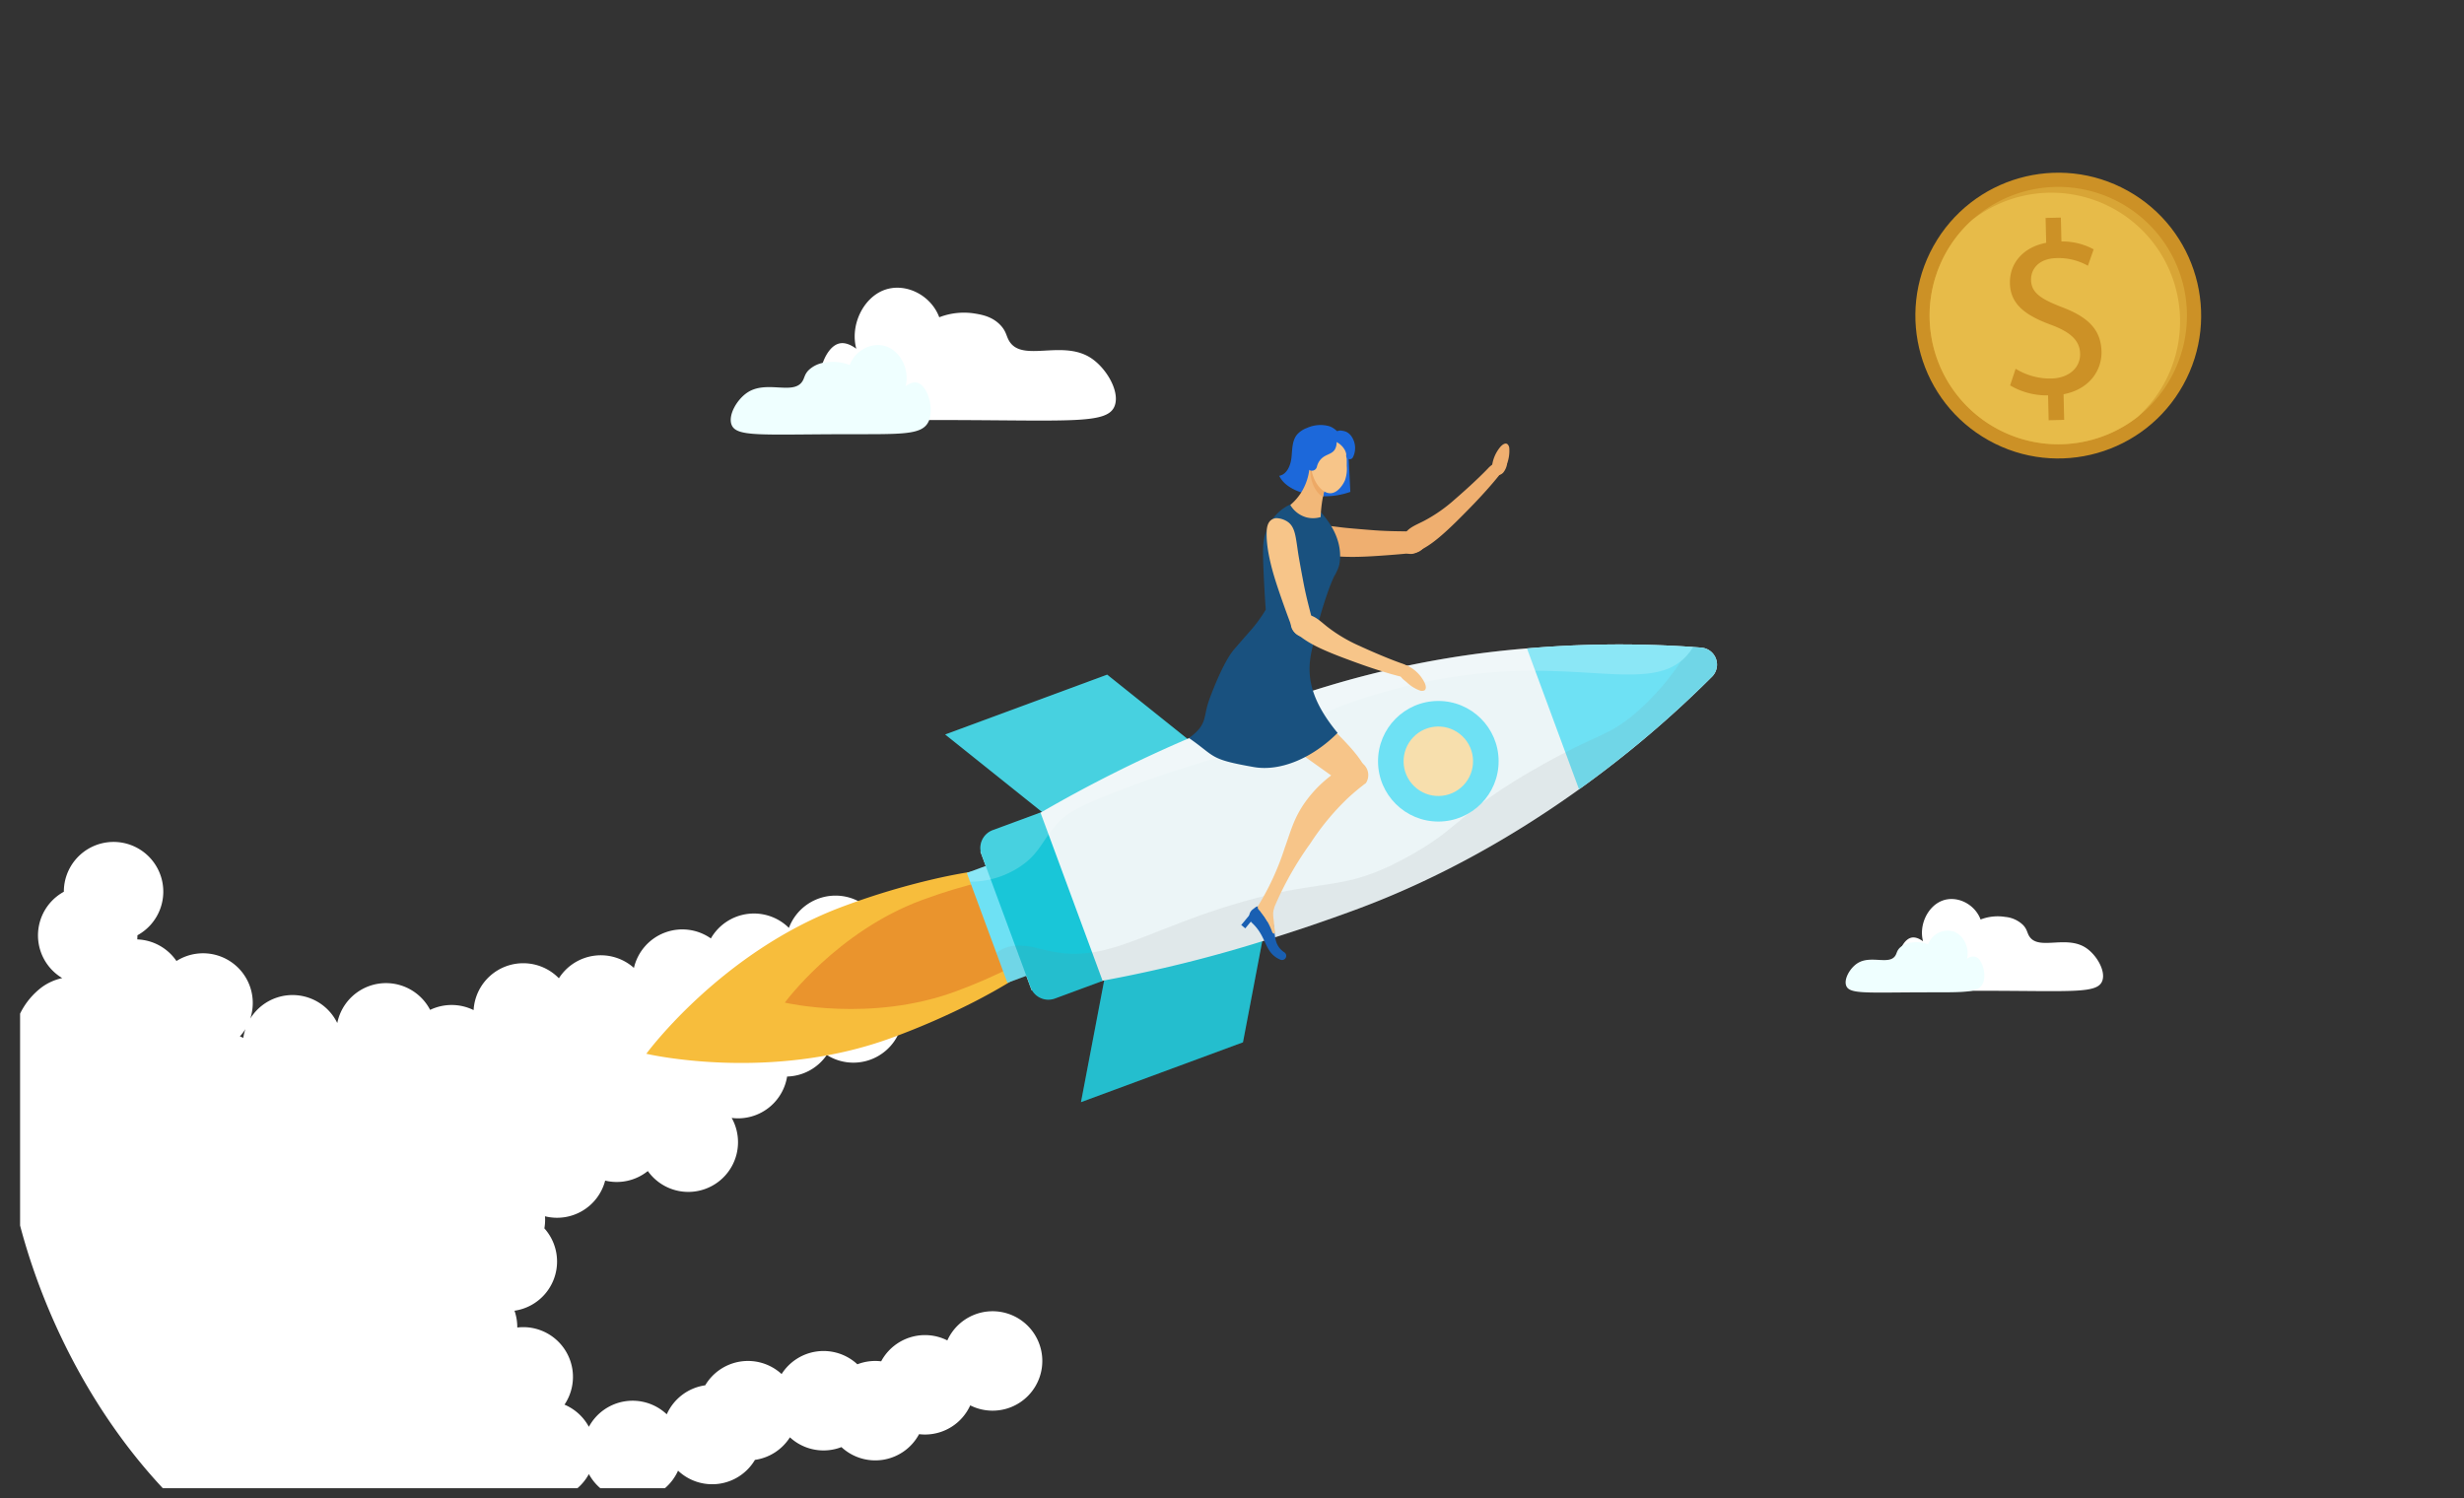<svg xmlns="http://www.w3.org/2000/svg" xmlns:xlink="http://www.w3.org/1999/xlink" viewBox="0 0 700 425.645"><rect x="0" y="0" width="700" height="425.645" fill="#333333" stroke="none"/><defs><filter id="f773423d-934e-4f6f-8212-0eff791e3b0a" x="24.568" y="-8404.573" width="641.825" height="32766" filterUnits="userSpaceOnUse" color-interpolation-filters="sRGB"><feFlood flood-color="#fff" result="bg"/><feBlend in="SourceGraphic" in2="bg"/></filter><mask id="b416d712-2c83-4aab-98c0-26a3ef526bec" x="24.568" y="-8404.573" width="641.825" height="32766" maskUnits="userSpaceOnUse"><g style="filter:url(#f773423d-934e-4f6f-8212-0eff791e3b0a)"/></mask><linearGradient id="fc8cd9de-c0a2-43fa-9b9d-83f35966f6df" x1="636.798" y1="73.79" x2="-3.02" y2="403.446" gradientUnits="userSpaceOnUse"><stop offset="0" stop-color="gray"/><stop offset="1" stop-color="#333"/></linearGradient><filter id="af08ce4d-a221-498f-b9bb-ad9068aaee98" x="24.568" y="18.467" width="641.825" height="392.101" filterUnits="userSpaceOnUse" color-interpolation-filters="sRGB"><feFlood flood-color="#fff" result="bg"/><feBlend in="SourceGraphic" in2="bg"/></filter><mask id="b99148c4-b1b4-4045-bed2-b01256b49985" x="24.568" y="18.467" width="641.825" height="392.101" maskUnits="userSpaceOnUse"><g style="mask:url(#b416d712-2c83-4aab-98c0-26a3ef526bec);filter:url(#af08ce4d-a221-498f-b9bb-ad9068aaee98)"><path d="M661.229,197.619c-.286-2.866-.672-5.698-1.136-8.5a130.568,130.568,0,0,0-176-159.964,130.916,130.916,0,0,0-98.764-.893A130.704,130.704,0,0,0,259.713,55.567,130.668,130.668,0,0,0,112.304,156.724a130.536,130.536,0,1,0,95.998,242.528A129.867,129.867,0,0,0,279.055,377.62a130.555,130.555,0,0,0,152.464-12.578,131.294,131.294,0,0,0,23.004,2.022,129.928,129.928,0,0,0,61.833-15.553,131.827,131.827,0,0,0,15.005.864A130.512,130.512,0,0,0,661.873,221.862c0-1.835-.048-3.658-.123-5.474A131.574,131.574,0,0,0,661.229,197.619Z" style="mix-blend-mode:multiply;fill:url(#fc8cd9de-c0a2-43fa-9b9d-83f35966f6df)"/></g></mask><linearGradient id="e342859d-4e21-4968-85af-906fe8182866" x1="636.798" y1="73.79" x2="-3.02" y2="403.446" gradientUnits="userSpaceOnUse"><stop offset="0" stop-color="#b3d8ff"/><stop offset="1" stop-color="#b3feff"/></linearGradient></defs><g id="b296264f-7915-4495-8883-2ca5b6b527f4" data-name="sky"><g style="mask:url(#b99148c4-b1b4-4045-bed2-b01256b49985)"><path d="M661.229,197.619c-.286-2.866-.672-5.698-1.136-8.5a130.568,130.568,0,0,0-176-159.964,130.916,130.916,0,0,0-98.764-.893A130.704,130.704,0,0,0,259.713,55.567,130.668,130.668,0,0,0,112.304,156.724a130.536,130.536,0,1,0,95.998,242.528A129.867,129.867,0,0,0,279.055,377.62a130.555,130.555,0,0,0,152.464-12.578,131.294,131.294,0,0,0,23.004,2.022,129.928,129.928,0,0,0,61.833-15.553,131.827,131.827,0,0,0,15.005.864A130.512,130.512,0,0,0,661.873,221.862c0-1.835-.048-3.658-.123-5.474A131.574,131.574,0,0,0,661.229,197.619Z" style="fill:url(#e342859d-4e21-4968-85af-906fe8182866)"/></g></g><g id="b6cdb905-eddc-44ac-85b9-060732d01da0" data-name="clouds"><path d="M243.265,99.085c-1.792-6.606,1.883-14.389,7.866-16.66s13.32,1.333,15.703,7.714a19.447,19.447,0,0,1,10.063-1.068c2.005.336,4.995.836,7.338,3.328,1.724,1.834,1.604,3.157,2.565,4.644,3.817,5.91,15.004-.591,23.083,4.644,4.37,2.832,8.227,9.355,6.839,13.469-1.835,5.441-12.025,4.242-48.303,4.18-23.561-.04-32.142.443-34.838-5.341-2.456-5.27.268-15.107,4.693-16.368C239.188,97.367,240.83,97.285,243.265,99.085Z" style="fill:#fff"/><path d="M257.27,109.725c1.207-4.45-1.268-9.692-5.299-11.222s-8.972.898-10.578,5.196a13.099,13.099,0,0,0-6.779-.72,8.127,8.127,0,0,0-4.943,2.242c-1.161,1.235-1.081,2.127-1.728,3.128-2.571,3.981-10.106-.398-15.548,3.128-2.944,1.908-5.542,6.301-4.607,9.072,1.236,3.665,8.1,2.857,32.536,2.816,15.871-.027,21.651.299,23.467-3.598,1.654-3.55-.18-10.176-3.161-11.025C260.017,108.568,258.91,108.513,257.27,109.725Z" style="fill:#efffff"/><path d="M546.325,267.446c-1.243-4.581,1.306-9.978,5.455-11.553s9.237.924,10.889,5.35a13.485,13.485,0,0,1,6.979-.741,8.365,8.365,0,0,1,5.089,2.308c1.195,1.272,1.112,2.189,1.779,3.221,2.647,4.098,10.404-.41,16.007,3.221,3.031,1.964,5.705,6.487,4.743,9.34-1.273,3.773-8.339,2.942-33.496,2.899-16.339-.028-22.289.307-24.159-3.704-1.703-3.654.186-10.476,3.254-11.35C543.498,266.255,544.637,266.198,546.325,267.446Z" style="fill:#fff"/><path d="M558.78,272.474c.837-3.086-.879-6.721-3.675-7.782a5.912,5.912,0,0,0-7.335,3.603,9.083,9.083,0,0,0-4.701-.499,5.635,5.635,0,0,0-3.428,1.555c-.805.857-.749,1.475-1.198,2.169-1.783,2.76-7.008-.276-10.782,2.169-2.041,1.323-3.843,4.37-3.195,6.291.857,2.542,5.617,1.981,22.563,1.952,11.005-.019,15.014.207,16.273-2.495,1.147-2.462-.125-7.057-2.192-7.646A2.639,2.639,0,0,0,558.78,272.474Z" style="fill:#efffff"/></g><g id="eac129cb-5c58-4c41-b319-67b669107f0a" data-name="smoke"><path d="M294.281,379.714a14.12,14.12,0,0,0-25.153,1.113,14.124,14.124,0,0,0-18.797,5.938,15.043,15.043,0,0,0-1.678-.102,14.07,14.07,0,0,0-5.085.949,14.113,14.113,0,0,0-21.52,2.774,14.12,14.12,0,0,0-21.701,3.198,14.128,14.128,0,0,0-10.927,8.238,14.12,14.12,0,0,0-22.125,3.554,14.163,14.163,0,0,0-6.927-6.3A14.13,14.13,0,0,0,148.65,377.059a13.927,13.927,0,0,0-1.695.107v-.107a14.171,14.171,0,0,0-.791-4.667A14.124,14.124,0,0,0,154.65,348.99a14.416,14.416,0,0,0,.215-2.441c0-.333-.017-.661-.04-.989a14.119,14.119,0,0,0,17.096-10.136,14.092,14.092,0,0,0,12.119-2.718,14.122,14.122,0,0,0,23.825-15.091,14.639,14.639,0,0,0,1.802.119,14.126,14.126,0,0,0,13.944-11.876,14.109,14.109,0,0,0,11.271-6.136A14.125,14.125,0,0,0,255.5,293.175v-.006a14.136,14.136,0,0,0-5.904-17.554,14.115,14.115,0,0,0-12.243-21.159,14.137,14.137,0,0,0-13.232,9.17,14.117,14.117,0,0,0-22.17,2.994,14.117,14.117,0,0,0-21.859,8.373,14.122,14.122,0,0,0-21.317,2.949,14.124,14.124,0,0,0-24.227,9.04,14.131,14.131,0,0,0-12.351-.062,14.126,14.126,0,0,0-26.379,3.735,14.128,14.128,0,0,0-24.724-1.249,14.121,14.121,0,0,0-20.961-16.373,14.123,14.123,0,0,0-11.142-6.136c.028-.373.051-.757.051-1.141v-.034a14.126,14.126,0,1,0-20.904-12.396v.034a14.129,14.129,0,0,0-.458,24.526,15.438,15.438,0,0,0-5.757,2.559,20.914,20.914,0,0,0-6.215,7.537v60.216c6.661,25.204,20.119,52.747,40.549,74.624H164.04a14.281,14.281,0,0,0,3.254-4.023,14.283,14.283,0,0,0,3.254,4.023h18.345a14.129,14.129,0,0,0,3.735-4.989,14.116,14.116,0,0,0,21.842-3.062,14.12,14.12,0,0,0,9.938-6.407,14.112,14.112,0,0,0,14.639,2.774,14.119,14.119,0,0,0,22.052-3.672,15.043,15.043,0,0,0,1.678.102,14.121,14.121,0,0,0,12.859-8.288,14.122,14.122,0,0,0,18.645-19.565ZM69.704,292.39a13.652,13.652,0,0,0-.576,2.469c-.328-.136-.65-.271-.977-.407A14.603,14.603,0,0,0,69.704,292.39Z" style="fill:#fff"/></g><g id="b5f53cf8-befa-464b-9c17-219c52e40139" data-name="rocket"><path d="M309.199,258.444v.005a17.277,17.277,0,0,1-2.058,3.693,44.455,44.455,0,0,1-7.988,8.24c-.98.815-2.019,1.631-3.12,2.456-1.504,1.131-3.12,2.266-4.834,3.407h-.005q-2.06,1.369-4.305,2.727c-3.106,1.898-6.474,3.776-10.06,5.62a211.848,211.848,0,0,1-23.367,10.211c-34.767,12.841-69.85,4.586-69.85,4.586s21.29-29.079,56.062-41.921a208.477,208.477,0,0,1,27.619-8.163c2.776-.602,5.469-1.116,8.061-1.538q2.599-.422,5.057-.723h.005c2.043-.247,4.008-.437,5.887-.553,1.131-.073,2.232-.126,3.3-.15a45.384,45.384,0,0,1,12.094,1.053,17.709,17.709,0,0,1,3.965,1.47c.005,0,.005.005.01.005a6.956,6.956,0,0,1,3.528,9.575Z" style="fill:#f7bd3c"/><path d="M310.508,252.518c2.648,7.168-14.804,20.218-38.98,29.147s-48.567,3.189-48.567,3.189,14.804-20.218,38.979-29.147S307.861,245.35,310.508,252.518Z" style="fill:#ea942d"/><polygon points="358.754 227.059 312.732 244.059 300.279 234.096 296.004 230.67 268.516 208.676 314.537 191.675 337.347 209.928 344.5 215.654 358.754 227.059" style="fill:#19c6d8"/><polygon points="363.718 240.502 361.132 254.091 358.589 267.432 353.119 296.133 307.098 313.133 313.688 278.55 315.416 269.48 317.697 257.502 363.718 240.502" style="fill:#19c6d8"/><path d="M486.384,192.238a301.458,301.458,0,0,1-37.796,32.03c-17.136,12.283-38.635,25.018-63.473,34.19-9.027,3.329-17.908,6.329-26.527,8.973A387.318,387.318,0,0,1,313.688,278.55c-.15.029-.301.058-.451.083h-.005c-7.197,1.281-13.918,2.189-20.058,2.713-.029.005-.063.005-.092.01l-1.519-4.106-.369-1.005-1.077-2.917-1.723-4.664-6.906-18.704v-.005l-.049-.126-1.029-2.786-.369-1.005h-.005l-1.194-3.247-.32-.859c.024-.019.049-.034.073-.053,5.004-3.591,10.706-7.275,17.01-10.978.131-.078.267-.155.398-.233a388.247,388.247,0,0,1,41.343-20.742c8.274-3.591,16.971-7.085,25.993-10.419a271.61,271.61,0,0,1,70.457-15.282,303.699,303.699,0,0,1,46.575-.451c.209.015.417.029.621.044.82.058,1.602.116,2.349.18A4.843,4.843,0,0,1,486.384,192.238Z" style="fill:#ecf5f7"/><polygon points="296.931 275.264 291.568 277.244 291.563 277.249 286.89 278.972 286.201 279.229 284.992 275.954 283.065 270.741 275.883 251.295 275.587 250.49 274.675 248.019 275.354 247.767 280.037 246.039 280.042 246.039 285.405 244.059 286.302 246.491 286.827 247.908 287.191 248.888 294.766 269.407 295.145 270.431 296.033 272.838 296.931 275.264" style="fill:#6ee1f4"/><path d="M313.252,278.681l-13.545,5.008a5.392,5.392,0,0,1-6.532-2.344,5.119,5.119,0,0,1-.408-.854l-1.199-3.247-.369-1-1.077-2.917-1.723-4.664-6.911-18.704v-.005l-.049-.126-1.024-2.786h-.005l-.369-1.005-1.199-3.247a5.208,5.208,0,0,1-.248-.912,5.4,5.4,0,0,1,3.441-6.028l13.55-5.003.019.053,2.286,6.183,3.805,10.308.281.767L306.86,261.375l.281.767,3.125,8.454,2.965,8.037Z" style="fill:#19c6d8"/><path d="M486.384,192.238a301.458,301.458,0,0,1-37.796,32.03l-3.882-10.512-8.566-23.188-2.344-6.343a303.699,303.699,0,0,1,46.575-.451c.209.015.417.029.621.044.82.058,1.602.116,2.349.18A4.843,4.843,0,0,1,486.384,192.238Z" style="fill:#6ee1f4"/><path d="M486.384,192.238a301.458,301.458,0,0,1-37.796,32.03c-17.136,12.283-38.635,25.018-63.473,34.19-9.027,3.329-17.908,6.329-26.527,8.973l-5.469,28.701-46.022,17,6.59-34.583c-.15.029-.301.058-.451.083h-.005l.019.048-13.545,5.008a5.392,5.392,0,0,1-6.532-2.344c-.029.005-.063.005-.092.01l-1.519-4.106-4.673,1.723-.689.257-1.208-3.276-1.927-5.212a10.307,10.307,0,0,1,1.33-.878,9.683,9.683,0,0,1,3.999-1.199h.005a20.958,20.958,0,0,1,6.367.743c.485.112.976.228,1.471.344.893.209,1.8.422,2.718.597.068.015.136.024.199.034a32.435,32.435,0,0,0,11.114.214,42.41,42.41,0,0,0,5.149-1.116c6.042-1.674,12.584-4.586,21.392-7.867a193.54,193.54,0,0,1,24.323-7.522c17.325-3.98,22.736-1.718,39.252-10.919,8.498-4.737,11.565-7.843,16.724-12.011l.005-.005c1.131-.912,2.363-1.878,3.78-2.926a154.417,154.417,0,0,1,14.433-9.323c3.703-2.15,6.77-3.81,9.381-5.149,10.628-5.455,13.642-5.581,20.708-11.837a73.531,73.531,0,0,0,12.278-14.214,13.989,13.989,0,0,0,1.796-1.8,12.981,12.981,0,0,0,1.504-2.087c.82.058,1.602.116,2.349.18A4.843,4.843,0,0,1,486.384,192.238Z" style="fill:gray;opacity:0.11"/><path d="M480.992,183.818a12.981,12.981,0,0,1-1.504,2.087,13.989,13.989,0,0,1-1.796,1.8c-7.852,6.576-21.465,2.921-41.552,2.863-2.587-.005-5.285.049-8.095.189a158.499,158.499,0,0,0-46.589,9.706c-12.516,4.8-15.384,7.974-32.03,13.589-1.776.597-3.378,1.116-4.926,1.601-5.639,1.766-10.555,3.14-20.31,6.649-18.301,6.581-21.441,9.1-23.78,11.647l-.131.146a31.189,31.189,0,0,0-2.388,2.99c-2.426,3.392-3.81,6.338-8.289,9.255-.117.078-.233.15-.354.228a24.664,24.664,0,0,1-2.422,1.339,25.787,25.787,0,0,1-5.387,1.922,24.977,24.977,0,0,1-4.324.621c-.461.024-.98.039-1.529.039l-.912-2.47.679-.252,4.683-1.728-1.194-3.247-.32-.859c.024-.019.049-.034.073-.053a5.4,5.4,0,0,1,3.441-6.028l13.55-5.003.019.053c.131-.078.267-.155.398-.233L268.516,208.676l46.022-17,22.809,18.252c8.274-3.591,16.971-7.085,25.993-10.419a271.61,271.61,0,0,1,70.457-15.282,303.699,303.699,0,0,1,46.575-.451C480.58,183.789,480.789,183.804,480.992,183.818Z" style="fill:#fff;opacity:0.2"/><circle cx="408.615" cy="216.281" r="17.13" transform="translate(-1.131 2.15) rotate(-0.301)" style="fill:#6ee1f4"/><circle cx="408.615" cy="216.281" r="9.868" transform="translate(-29.941 362.609) rotate(-46.344)" style="fill:#f7dfad"/></g><g id="f32cd7aa-3673-465e-a0ce-8e8bb2a0b18c" data-name="girl"><path d="M401.913,157.06a3.408,3.408,0,0,0,3.079-3.386,2.548,2.548,0,0,0-.308-1.255c-1.196-2.14-5.09-1.044-14.813-1.802-6.249-.487-8.212-.716-8.212-.716-4.865-.568-7.373-1.12-9.387.406a6.022,6.022,0,0,0-2.013,3.037,2.858,2.858,0,0,0,.151,1.469c.511,1.278,1.96,1.817,2.899,2.112,5.223,1.639,12.537,1.324,15.958,1.137.318-.017,1.151-.064,2.422-.147C395.784,157.646,399.247,157.333,401.913,157.06Z" style="fill:#efaf70"/><path d="M398.412,156.394c-.924-1.096-.331-3.193.55-4.572,1.25-1.957,3.147-2.578,5.609-3.842a43.448,43.448,0,0,0,8.77-6.142c1.355-1.154,6.166-5.399,9.3-8.671a7.05,7.05,0,0,1,3.079-2.028c.383-.109,1.984-.633,2.384-.083.175.241.498,1.206-6.155,8.605-2.183,2.427-4.117,4.435-7.313,7.631-7.288,7.288-9.421,8.034-11.931,9.498A3.353,3.353,0,0,1,398.412,156.394Z" style="fill:#efaf70"/><path d="M428.16,131.697a10.578,10.578,0,0,0,.609-4.397,1.667,1.667,0,0,0-.56-1.14c-.608-.408-1.44.184-2.003.844a10.496,10.496,0,0,0-2.389,5.967,2.447,2.447,0,0,0,.296,1.61,1.23,1.23,0,0,0,.634.408,2.411,2.411,0,0,0,2.285-.695A5.184,5.184,0,0,0,428.16,131.697Z" style="fill:#efaf70"/><path d="M377.562,121.071a9.284,9.284,0,0,0-6.257.512,6.92,6.92,0,0,0-2.822,1.883c-1.434,1.744-1.345,4.226-1.579,6.471s-1.265,4.841-3.485,5.25c1.077,2.265,3.403,3.68,5.76,4.54a21.335,21.335,0,0,0,14.438.017q-.218-4.488-.436-8.976C383.014,127.358,381.167,122.236,377.562,121.071Z" style="fill:#1c68da"/><rect x="353.981" y="259.584" width="1.492" height="4.206" transform="matrix(0.769, 0.639, -0.639, 0.769, 248.973, -166.247)" style="fill:#195fb2"/><path d="M364.94,272.505a1.19,1.19,0,0,1-1.181.155,7.296,7.296,0,0,1-1.059-.542c-3.08-1.912-3.036-5.149-5.655-8.449a12.996,12.996,0,0,0-1.351-1.457,2.508,2.508,0,0,1,.175-3.827l.795-.611a1.192,1.192,0,0,1,1.274-.112,7.375,7.375,0,0,1,2.629,2.173c2.38,3.22.629,6.898,3.106,9.706a5.866,5.866,0,0,0,1.191,1.026,1.188,1.188,0,0,1,.076,1.937Z" style="fill:#195fb2"/><path d="M362.168,264.914c-.009.2-.026.29-.093.331-.142.087-.457-.082-.6-.319a.564.564,0,0,1-.045-.09,18.067,18.067,0,0,0-3.107-5.526c-.207-.252.27-.548.353-.637.372-.401.747-.35,1.856-.654.929-.255,1.128-.418,1.294-.28.25.208-.083.674-.134,1.75a13.616,13.616,0,0,0,.177,2.082c.034.342.067.755.092,1.283h0a11.245,11.245,0,0,0,.166,1.19A4.023,4.023,0,0,1,362.168,264.914Z" style="fill:#f7c589"/><path d="M359.814,261.425a17.233,17.233,0,0,0-2.271-3.024.901.901,0,0,1-.094-1.078,75.866,75.866,0,0,0,7.529-16.426c1.681-4.647,2.471-7.963,5.213-12.133a34.814,34.814,0,0,1,10.521-10.193,4.17,4.17,0,1,1,7.337,3.902,62.819,62.819,0,0,0-5.229,4.37,71.663,71.663,0,0,0-10.546,12.759,93.826,93.826,0,0,0-9.61,16.676c-.807,1.831-1.456,3.472-1.961,4.83C360.426,261.853,360.178,262.131,359.814,261.425Z" style="fill:#f7c589"/><path d="M383.995,224.454l-31.476-22.41c-2.541-1.85-2.801-5.821-.582-8.869h0a10.366,10.366,0,0,1,4.604-3.012c4.808-1.324,7.442,3.348,15.192,10.596,4.542,4.247,16.451,14.628,16.496,19.225a4.705,4.705,0,0,1-.626,2.397A5.349,5.349,0,0,1,383.995,224.454Z" style="fill:#f7c589"/><path d="M380,208.229c-7.28,7.28-16.372,11.006-23.78,9.706-12.89-2.262-10.73-2.913-18.442-8.25,5.338-3.882,3.953-5.781,5.684-10.683,0,0,3.698-10.504,7.141-14.511,1.971-2.293,4.043-4.647,4.043-4.647.838-.952.839-.946,1.058-1.203a40.122,40.122,0,0,0,3.884-5.434c-.28-3.89-.461-7.25-.582-9.923-.361-7.966-.19-9.8.589-11.96a13.113,13.113,0,0,1,5.354-7.118,8.554,8.554,0,0,1,5.56-1.415c3.015.412,4.842,2.718,6.375,4.755.762,1.013,4.609,6.034,3.692,12.284a7.044,7.044,0,0,1-.267,1.203,13.592,13.592,0,0,1-1.24,2.624c-.241.435-.574,1.248-1.239,2.876a116.53,116.53,0,0,0-4.066,13.486C372.567,186.311,368.353,194.155,380,208.229Z" style="fill:#19517f"/><path d="M375.672,142.067a38.592,38.592,0,0,0-.489,4.841,7.505,7.505,0,0,1-4.11.062,7.765,7.765,0,0,1-4.508-3.497,15.56,15.56,0,0,0,3.196-3.713,16.052,16.052,0,0,0,2.324-8.416c.17.044.34.087.51.131q2.885.739,5.77,1.48a38.786,38.786,0,0,0-2.409,7.594Q375.801,141.291,375.672,142.067Z" style="fill:#f2b879"/><path d="M378.254,133.569a38.775,38.775,0,0,0-2.409,7.594c-2.088-1.057-3.61-4.435-3.563-7.321a9.375,9.375,0,0,1,.203-1.754Q375.369,132.828,378.254,133.569Z" style="fill:#eda966"/><path d="M382.023,127.808c.609,1.071.599,2.237.581,4.569a9.776,9.776,0,0,1-.514,4.091c-.567,1.311-2.055,3.531-4,3.659-2.691.177-5.256-3.714-5.545-7.135-.26-3.081,1.187-7.452,4.265-7.966A5.506,5.506,0,0,1,382.023,127.808Z" style="fill:#f7c589"/><path d="M382.016,126.544a5.081,5.081,0,0,1,.426,2.797,1.016,1.016,0,0,0,1.025,1.132h0a1.018,1.018,0,0,0,.888-.558,5.865,5.865,0,0,0-.381-5.891,3.859,3.859,0,0,0-1.464-1.311,4.012,4.012,0,0,0-1.177-.326,2.243,2.243,0,0,0-2.159.625c-.877,1.208-.071,1.314.747,1.68A3.918,3.918,0,0,1,382.016,126.544Z" style="fill:#1c68da"/><path d="M371.902,133.49l-.469-.31a1.445,1.445,0,0,1-.625-1.468l.626-3.403a5.997,5.997,0,0,1,6.984-4.812h0a1.446,1.446,0,0,1,1.153,1.126,4.051,4.051,0,0,1-.328,3.039c-.935,1.542-2.739,1.337-4.105,2.922a4.892,4.892,0,0,0-1.026,2.056A1.452,1.452,0,0,1,371.902,133.49Z" style="fill:#1c68da"/><path d="M367.228,178.729a3.408,3.408,0,0,0,4.076,2.082,2.549,2.549,0,0,0,1.13-.627c1.751-1.716-.329-5.186-2.15-14.766-1.17-6.158-1.465-8.112-1.465-8.112-.729-4.843-.855-7.408-2.855-8.951a6.021,6.021,0,0,0-3.459-1.145,2.857,2.857,0,0,0-1.378.531c-1.099.829-1.239,2.369-1.277,3.351-.21,5.47,2.013,12.445,3.091,15.697.1.302.364,1.094.778,2.298C365.054,172.969,366.265,176.228,367.228,178.729Z" style="fill:#f7c589"/><path d="M366.936,176.009c.615-1.295,2.769-1.624,4.389-1.393,2.299.328,3.65,1.797,5.82,3.515a43.448,43.448,0,0,0,9.222,5.44c1.611.755,7.468,3.377,11.743,4.875a7.048,7.048,0,0,1,3.121,1.963c.258.303,1.398,1.544,1.063,2.136-.147.26-.892.953-10.382-2.04-3.113-.982-5.742-1.911-9.975-3.496-9.652-3.616-11.214-5.249-13.586-6.928A3.353,3.353,0,0,1,366.936,176.009Z" style="fill:#f7c589"/><path d="M399.634,193.829a10.579,10.579,0,0,0,3.761,2.358,1.666,1.666,0,0,0,1.27-.044c.622-.387.423-1.389.052-2.173a10.494,10.494,0,0,0-4.463-4.625,2.446,2.446,0,0,0-1.59-.39,1.231,1.231,0,0,0-.632.411,2.411,2.411,0,0,0-.303,2.369C398.054,192.675,398.858,193.175,399.634,193.829Z" style="fill:#f7c589"/></g><g id="a04a50a9-a017-462e-b1c2-3c13d4bba1b3" data-name="money"><circle cx="584.734" cy="89.664" r="40.59" transform="translate(221.792 556.811) rotate(-60.873)" style="fill:#cc9126"/><path d="M617.898,105.038a36.302,36.302,0,0,1-10.539,13.341.388.388,0,0,1-.08.07A36.563,36.563,0,0,1,560.162,62.59a.418.418,0,0,1,.08-.07,36.557,36.557,0,0,1,57.656,42.518Z" style="fill:#d8a536"/><path d="M615.952,106.675a36.407,36.407,0,0,1-8.593,11.704.388.388,0,0,1-.08.07A36.563,36.563,0,0,1,560.162,62.59a.418.418,0,0,1,.08-.07,36.561,36.561,0,0,1,55.71,44.156Z" style="fill:#e7bb49"/><path d="M582.004,119.394l-.167-7.069a20.39,20.39,0,0,1-10.782-2.826l1.569-4.729a18.663,18.663,0,0,0,10.15,2.772c4.969-.117,8.261-3.067,8.167-7.056-.091-3.85-2.877-6.165-8.106-8.143C575.63,89.711,571.144,86.596,571,80.507c-.137-5.809,3.888-10.317,10.302-11.518l-.167-7.069,4.34-.102.16,6.788a18.674,18.674,0,0,1,9.156,2.235l-1.64,4.66a16.925,16.925,0,0,0-8.875-2.171c-5.39.127-7.343,3.395-7.277,6.194.086,3.64,2.719,5.398,8.867,7.774,7.279,2.769,11.004,6.323,11.151,12.551.131,5.529-3.596,10.8-10.777,12.16l.172,7.279Z" style="fill:#cc9126"/></g></svg>